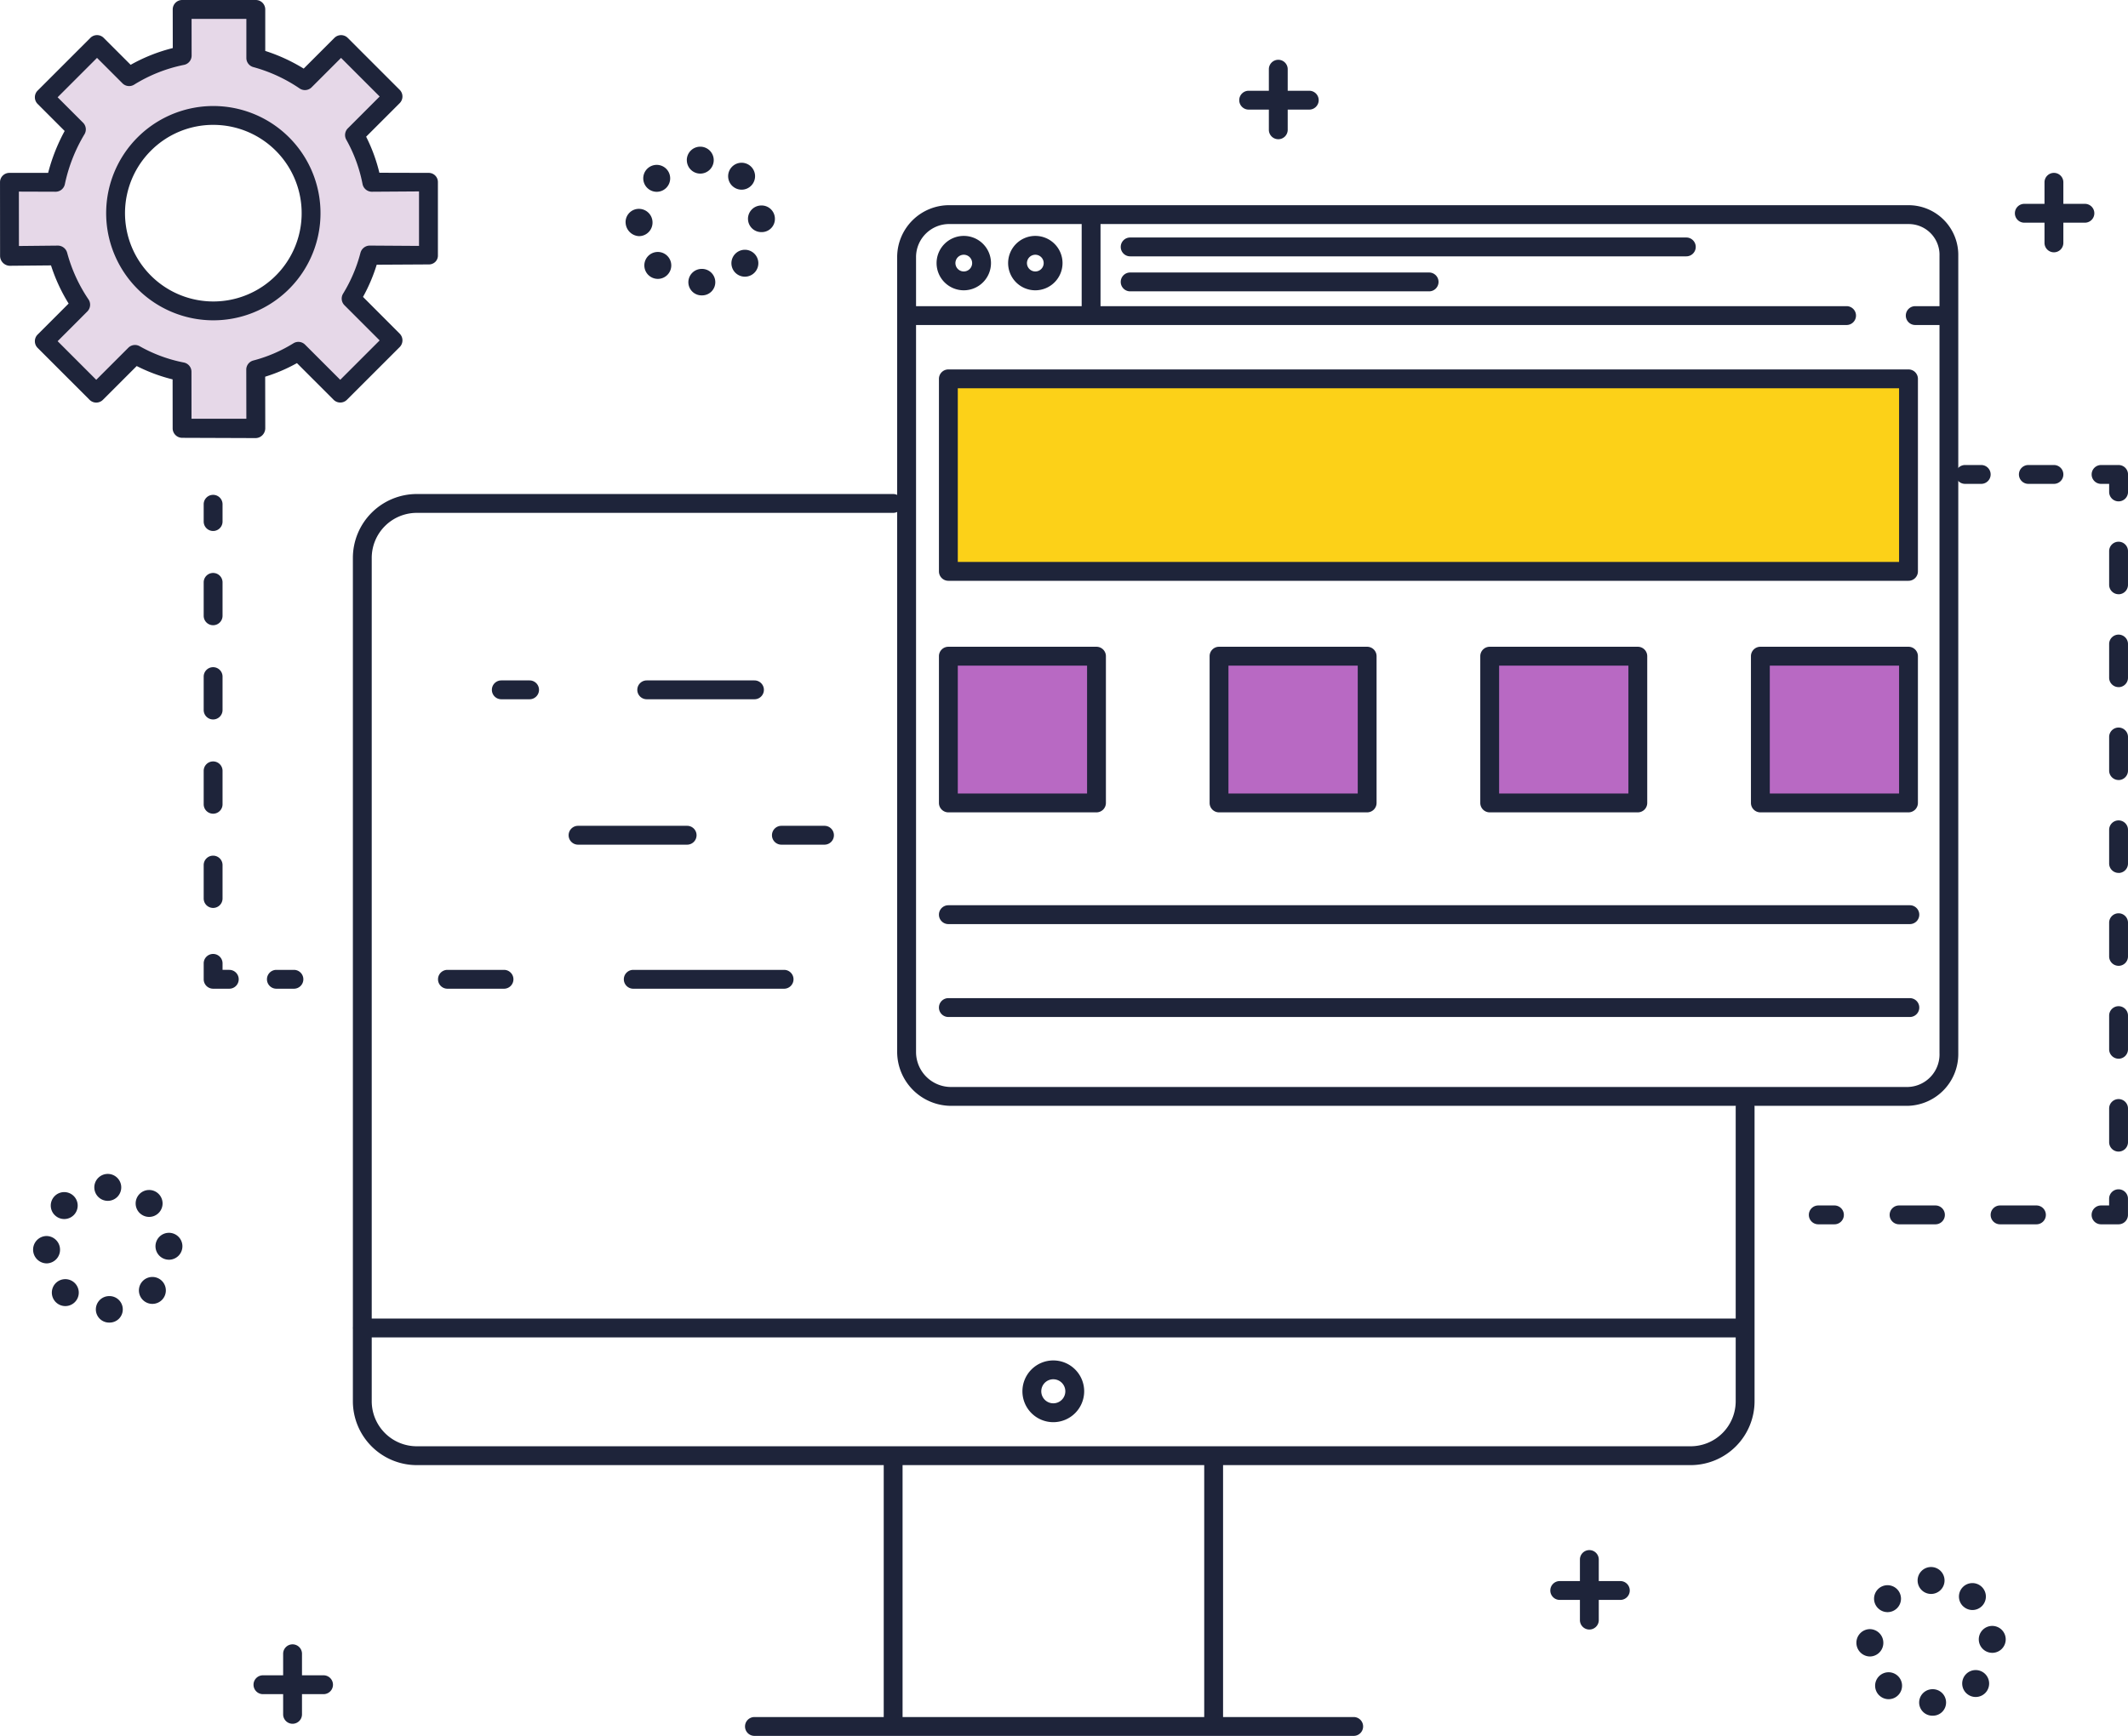 <svg xmlns="http://www.w3.org/2000/svg" width="352" height="287.213" viewBox="0 0 352 287.213">
  <g id="Grupo_26835" data-name="Grupo 26835" transform="translate(-259 -5592.201)">
    <g id="Grupo_26778" data-name="Grupo 26778" transform="translate(-4399.614 5148.615)">
      <g id="Grupo_26706" data-name="Grupo 26706" transform="translate(4815.487 552.156)">
        <rect id="Rectángulo_3965" data-name="Rectángulo 3965" width="24.502" height="24.279" transform="translate(0 0)" fill="#b869c3"/>
      </g>
      <g id="Grupo_26707" data-name="Grupo 26707" transform="translate(4860.26 552.156)">
        <rect id="Rectángulo_3966" data-name="Rectángulo 3966" width="24.502" height="24.279" transform="translate(0 0)" fill="#b869c3"/>
      </g>
      <g id="Grupo_26708" data-name="Grupo 26708" transform="translate(4905.032 552.156)">
        <rect id="Rectángulo_3967" data-name="Rectángulo 3967" width="24.502" height="24.279" transform="translate(0 0)" fill="#b869c3"/>
      </g>
      <g id="Grupo_26709" data-name="Grupo 26709" transform="translate(4949.804 552.156)">
        <rect id="Rectángulo_3968" data-name="Rectángulo 3968" width="24.502" height="24.279" transform="translate(0 0)" fill="#b869c3"/>
      </g>
      <g id="Grupo_26710" data-name="Grupo 26710" transform="translate(4660.173 445.145)">
        <path id="Trazado_20942" data-name="Trazado 20942" d="M4725.549,479.142a26.008,26.008,0,0,0-2.859-7.784l6.369-6.369-8.593-8.593-5.974,5.974a27.051,27.051,0,0,0-8.129-3.751l0-8.034-12.185,0,.01,7.64a26.638,26.638,0,0,0-8.775,3.48L4680.1,456.4l-8.723,8.723,5.313,5.313a28.156,28.156,0,0,0-3.437,8.748l-7.645-.021.011,12.177,8.038-.013a26.97,26.97,0,0,0,3.737,8.138l-6.018,6.018,8.593,8.593,6.41-6.41a25.964,25.964,0,0,0,7.779,2.874l.01,9.329,12.192.005-.017-9.688a25.851,25.851,0,0,0,7.063-3.033l6.923,6.923,8.723-8.723-6.923-6.923a25.939,25.939,0,0,0,3.048-7.11l9.742,0,0-12.185Zm-14.772,16.59a16.169,16.169,0,1,1,0-22.867A16.17,16.17,0,0,1,4710.776,495.732Z" transform="translate(-4665.613 -450.586)" fill="#e6d8e8"/>
      </g>
      <g id="Grupo_26711" data-name="Grupo 26711" transform="translate(4815.599 506.159)">
        <rect id="Rectángulo_3969" data-name="Rectángulo 3969" width="158.819" height="31.853" transform="translate(0 0)" fill="#fcd118"/>
      </g>
      <g id="Grupo_26720" data-name="Grupo 26720" transform="translate(4716.984 525.321)">
        <g id="Grupo_26718" data-name="Grupo 26718" transform="translate(0.049 136.426)">
          <g id="Grupo_26717" data-name="Grupo 26717">
            <g id="Grupo_26712" data-name="Grupo 26712">
              <path id="Trazado_20943" data-name="Trazado 20943" d="M5150.98,1426.119H4922.442a1.559,1.559,0,0,1,0-3.119H5150.98a1.559,1.559,0,0,1,0,3.119Z" transform="translate(-4920.883 -1423)" fill="#1e243a"/>
            </g>
            <g id="Grupo_26713" data-name="Grupo 26713" transform="translate(87.762 21.829)">
              <path id="Trazado_20944" data-name="Trazado 20944" d="M5316.441,1567.109a1.559,1.559,0,0,1-1.56-1.559v-42.99a1.559,1.559,0,1,1,3.118,0v42.99A1.559,1.559,0,0,1,5316.441,1567.109Z" transform="translate(-5314.882 -1521)" fill="#1e243a"/>
            </g>
            <g id="Grupo_26714" data-name="Grupo 26714" transform="translate(140.776 21.829)">
              <path id="Trazado_20945" data-name="Trazado 20945" d="M5554.441,1567.109a1.559,1.559,0,0,1-1.56-1.559v-42.99a1.559,1.559,0,1,1,3.118,0v42.99A1.559,1.559,0,0,1,5554.441,1567.109Z" transform="translate(-5552.882 -1521)" fill="#1e243a"/>
            </g>
            <g id="Grupo_26715" data-name="Grupo 26715" transform="translate(64.819 65.933)">
              <path id="Trazado_20946" data-name="Trazado 20946" d="M5312.564,1722.118h-99.123a1.559,1.559,0,0,1,0-3.118h99.123a1.559,1.559,0,1,1,0,3.118Z" transform="translate(-5211.883 -1719)" fill="#1e243a"/>
            </g>
            <g id="Grupo_26716" data-name="Grupo 26716" transform="translate(110.703 6.931)">
              <path id="Trazado_20947" data-name="Trazado 20947" d="M5422.979,1464.332a5.108,5.108,0,1,1,5.108-5.108A5.114,5.114,0,0,1,5422.979,1464.332Zm0-7.1a1.989,1.989,0,1,0,1.99,1.99A1.992,1.992,0,0,0,5422.979,1457.234Z" transform="translate(-5417.871 -1454.116)" fill="#1e243a"/>
            </g>
          </g>
        </g>
        <g id="Grupo_26719" data-name="Grupo 26719" transform="translate(0 0)">
          <path id="Trazado_20948" data-name="Trazado 20948" d="M5141.952,971.207h-210.72a10.581,10.581,0,0,1-10.568-10.568V821.1a10.581,10.581,0,0,1,10.568-10.568h78.8a1.559,1.559,0,0,1,0,3.118h-78.8a7.458,7.458,0,0,0-7.45,7.45V960.639a7.458,7.458,0,0,0,7.45,7.45h210.72a7.459,7.459,0,0,0,7.45-7.45V911.984a1.559,1.559,0,0,1,3.119,0v48.655A10.581,10.581,0,0,1,5141.952,971.207Z" transform="translate(-4920.663 -810.529)" fill="#1e243a"/>
        </g>
      </g>
      <g id="Grupo_26738" data-name="Grupo 26738" transform="translate(4807.023 477.536)">
        <g id="Grupo_26721" data-name="Grupo 26721" transform="translate(0 0)">
          <path id="Trazado_20949" data-name="Trazado 20949" d="M5492.008,745.018h-158.3a8.949,8.949,0,0,1-8.831-8.83V604.5a8.6,8.6,0,0,1,8.673-8.5h158.6a8.236,8.236,0,0,1,8.249,8.4V736.3A8.574,8.574,0,0,1,5492.008,745.018Zm-158.453-145.9A5.477,5.477,0,0,0,5328,604.5V736.187a5.789,5.789,0,0,0,5.712,5.712h158.3a5.39,5.39,0,0,0,5.28-5.6V604.4a5.092,5.092,0,0,0-5.13-5.279Z" transform="translate(-5324.882 -596)" fill="#1e243a"/>
        </g>
        <g id="Grupo_26722" data-name="Grupo 26722" transform="translate(0.223 16.706)">
          <path id="Trazado_20950" data-name="Trazado 20950" d="M5482.7,674.118H5327.442a1.559,1.559,0,1,1,0-3.118H5482.7a1.559,1.559,0,1,1,0,3.118Z" transform="translate(-5325.883 -671)" fill="#1e243a"/>
        </g>
        <g id="Grupo_26723" data-name="Grupo 26723" transform="translate(30.516 1.114)">
          <path id="Trazado_20951" data-name="Trazado 20951" d="M5463.441,618.374a1.559,1.559,0,0,1-1.56-1.559V602.559a1.559,1.559,0,1,1,3.118,0v14.256A1.559,1.559,0,0,1,5463.441,618.374Z" transform="translate(-5461.882 -601)" fill="#1e243a"/>
        </g>
        <g id="Grupo_26726" data-name="Grupo 26726" transform="translate(6.513 5.08)">
          <g id="Grupo_26724" data-name="Grupo 26724">
            <path id="Trazado_20952" data-name="Trazado 20952" d="M5358.62,627.806a4.5,4.5,0,1,1,4.5-4.5A4.506,4.506,0,0,1,5358.62,627.806Zm0-5.884a1.383,1.383,0,1,0,1.383,1.383A1.384,1.384,0,0,0,5358.62,621.922Z" transform="translate(-5354.119 -618.804)" fill="#1e243a"/>
          </g>
          <g id="Grupo_26725" data-name="Grupo 26725" transform="translate(11.833)">
            <path id="Trazado_20953" data-name="Trazado 20953" d="M5411.742,627.806a4.5,4.5,0,1,1,4.5-4.5A4.507,4.507,0,0,1,5411.742,627.806Zm0-5.884a1.383,1.383,0,1,0,1.382,1.383A1.385,1.385,0,0,0,5411.742,621.922Z" transform="translate(-5407.24 -618.804)" fill="#1e243a"/>
          </g>
        </g>
        <g id="Grupo_26729" data-name="Grupo 26729" transform="translate(36.976 5.346)">
          <g id="Grupo_26727" data-name="Grupo 26727">
            <path id="Trazado_20954" data-name="Trazado 20954" d="M5584.437,623.118h-91.994a1.559,1.559,0,1,1,0-3.118h91.994a1.559,1.559,0,0,1,0,3.118Z" transform="translate(-5490.883 -620)" fill="#1e243a"/>
          </g>
          <g id="Grupo_26728" data-name="Grupo 26728" transform="translate(0 5.791)">
            <path id="Trazado_20955" data-name="Trazado 20955" d="M5541.892,649.118h-49.45a1.559,1.559,0,1,1,0-3.118h49.45a1.559,1.559,0,0,1,0,3.118Z" transform="translate(-5490.883 -646)" fill="#1e243a"/>
          </g>
        </g>
        <g id="Grupo_26730" data-name="Grupo 26730" transform="translate(166.838 16.706)">
          <path id="Trazado_20956" data-name="Trazado 20956" d="M6080.788,674.118h-5.346a1.559,1.559,0,1,1,0-3.118h5.346a1.559,1.559,0,1,1,0,3.118Z" transform="translate(-6073.883 -671)" fill="#1e243a"/>
        </g>
        <g id="Grupo_26731" data-name="Grupo 26731" transform="translate(6.905 27.175)">
          <path id="Trazado_20957" data-name="Trazado 20957" d="M5517.819,751.412a1.559,1.559,0,0,1-1.56,1.559H5357.441a1.559,1.559,0,0,1-1.559-1.559V719.559a1.559,1.559,0,0,1,1.559-1.559H5516.26a1.559,1.559,0,0,1,1.56,1.559ZM5359,749.853h155.7V721.118H5359Z" transform="translate(-5355.882 -718)" fill="#1e243a"/>
        </g>
        <g id="Grupo_26732" data-name="Grupo 26732" transform="translate(6.905 131.198)">
          <path id="Trazado_20958" data-name="Trazado 20958" d="M5516.483,1188.119H5357.442a1.559,1.559,0,0,1,0-3.119h159.042a1.559,1.559,0,0,1,0,3.119Z" transform="translate(-5355.883 -1185)" fill="#1e243a"/>
        </g>
        <g id="Grupo_26733" data-name="Grupo 26733" transform="translate(6.905 73.061)">
          <path id="Trazado_20959" data-name="Trazado 20959" d="M5383.5,949.839a1.559,1.559,0,0,1-1.559,1.559h-24.5a1.559,1.559,0,0,1-1.559-1.559V925.559a1.559,1.559,0,0,1,1.559-1.559h24.5a1.559,1.559,0,0,1,1.559,1.559Zm-24.5-1.559h21.384V927.119H5359Z" transform="translate(-5355.882 -924)" fill="#1e243a"/>
        </g>
        <g id="Grupo_26734" data-name="Grupo 26734" transform="translate(51.677 73.061)">
          <path id="Trazado_20960" data-name="Trazado 20960" d="M5584.5,949.839a1.559,1.559,0,0,1-1.559,1.559h-24.5a1.559,1.559,0,0,1-1.559-1.559V925.559a1.559,1.559,0,0,1,1.559-1.559h24.5a1.559,1.559,0,0,1,1.559,1.559Zm-24.5-1.559h21.384V927.119H5560Z" transform="translate(-5556.882 -924)" fill="#1e243a"/>
        </g>
        <g id="Grupo_26735" data-name="Grupo 26735" transform="translate(96.449 73.061)">
          <path id="Trazado_20961" data-name="Trazado 20961" d="M5785.5,949.839a1.559,1.559,0,0,1-1.559,1.559h-24.5a1.559,1.559,0,0,1-1.559-1.559V925.559a1.559,1.559,0,0,1,1.559-1.559h24.5a1.559,1.559,0,0,1,1.559,1.559Zm-24.5-1.559h21.384V927.119H5761Z" transform="translate(-5757.882 -924)" fill="#1e243a"/>
        </g>
        <g id="Grupo_26736" data-name="Grupo 26736" transform="translate(141.222 73.061)">
          <path id="Trazado_20962" data-name="Trazado 20962" d="M5986.5,949.839a1.559,1.559,0,0,1-1.559,1.559h-24.5a1.56,1.56,0,0,1-1.56-1.559V925.559a1.56,1.56,0,0,1,1.56-1.559h24.5a1.559,1.559,0,0,1,1.559,1.559Zm-24.5-1.559h21.384V927.119H5962Z" transform="translate(-5958.882 -924)" fill="#1e243a"/>
        </g>
        <g id="Grupo_26737" data-name="Grupo 26737" transform="translate(6.905 115.828)">
          <path id="Trazado_20963" data-name="Trazado 20963" d="M5516.483,1119.119H5357.442a1.559,1.559,0,0,1,0-3.119h159.042a1.559,1.559,0,0,1,0,3.119Z" transform="translate(-5355.883 -1116)" fill="#1e243a"/>
        </g>
      </g>
      <g id="Grupo_26741" data-name="Grupo 26741" transform="translate(4658.614 443.586)">
        <g id="Grupo_26739" data-name="Grupo 26739" transform="translate(17.56 17.544)">
          <path id="Trazado_20964" data-name="Trazado 20964" d="M4755.178,557.8a17.728,17.728,0,0,1-12.536-30.264h0a17.728,17.728,0,1,1,12.536,30.264Zm0-32.338a14.514,14.514,0,0,0-10.331,4.279h0a14.61,14.61,0,1,0,10.331-4.279Zm-11.433,3.177h0Z" transform="translate(-4737.449 -522.346)" fill="#1e243a"/>
        </g>
        <g id="Grupo_26740" data-name="Grupo 26740" transform="translate(0 0)">
          <path id="Trazado_20965" data-name="Trazado 20965" d="M4700.926,516.071h0l-12.193-.045a1.577,1.577,0,0,1-1.559-1.578l-.008-8.091a27.673,27.673,0,0,1-5.938-2.207l-5.59,5.589a1.56,1.56,0,0,1-2.206,0l-8.593-8.594a1.56,1.56,0,0,1,0-2.206l5.128-5.128a28.407,28.407,0,0,1-2.915-6.313l-6.866.063h0a1.651,1.651,0,0,1-1.56-1.636l-.01-12.19a1.545,1.545,0,0,1,1.559-1.544h0l6.4,0a30.292,30.292,0,0,1,2.735-6.933l-4.471-4.474a1.563,1.563,0,0,1,0-2.208l8.724-8.724a1.559,1.559,0,0,1,2.205,0l4.458,4.457a28.042,28.042,0,0,1,6.967-2.769l-.008-6.392a1.558,1.558,0,0,1,1.559-1.561l12.186,0a1.559,1.559,0,0,1,1.56,1.56l0,6.866a28.847,28.847,0,0,1,6.358,2.924l5.082-5.082a1.56,1.56,0,0,1,2.205,0l8.593,8.593a1.56,1.56,0,0,1,0,2.205l-5.55,5.55a27.463,27.463,0,0,1,2.189,5.966l8.123.022h0a1.515,1.515,0,0,1,1.56,1.52l0,12.178a1.435,1.435,0,0,1-.457,1.048,1.512,1.512,0,0,1-1.1.4h0l-8.567.048a27.868,27.868,0,0,1-2.266,5.327l6.069,6.082a1.571,1.571,0,0,1,0,2.215L4716,509.734a1.559,1.559,0,0,1-2.2,0l-6.068-6.068a27.033,27.033,0,0,1-5.254,2.248l.015,8.513a1.653,1.653,0,0,1-.457,1.145A1.6,1.6,0,0,1,4700.926,516.071Zm-10.635-3.2,9.073,0-.014-8.125a1.559,1.559,0,0,1,1.156-1.509,24.163,24.163,0,0,0,6.641-2.85,1.559,1.559,0,0,1,1.927.221l5.821,5.82,6.518-6.518-5.82-5.82a1.56,1.56,0,0,1-.222-1.926,24.847,24.847,0,0,0,2.865-6.735,1.605,1.605,0,0,1,1.507-1.21h0l8.182.054,0-9.016-7.814.053h0a1.58,1.58,0,0,1-1.529-1.278,24.45,24.45,0,0,0-2.688-7.335,1.568,1.568,0,0,1,.256-1.875l5.266-5.269-6.388-6.389-4.872,4.871a1.558,1.558,0,0,1-1.98.186,25.555,25.555,0,0,0-7.655-3.534,1.559,1.559,0,0,1-1.155-1.507l0-6.473-9.064,0,.008,6.079a1.559,1.559,0,0,1-1.25,1.531,24.973,24.973,0,0,0-8.262,3.277,1.559,1.559,0,0,1-1.925-.222l-4.21-4.21-6.518,6.518,4.21,4.21a1.56,1.56,0,0,1,.234,1.906,26.712,26.712,0,0,0-3.245,8.257,1.563,1.563,0,0,1-1.528,1.256h0l-6.079-.021.008,9,6.478-.066h0a1.608,1.608,0,0,1,1.506,1.211,25.651,25.651,0,0,0,3.521,7.69,1.578,1.578,0,0,1-.187,1.992l-4.916,4.922,6.388,6.391,5.307-5.306a1.559,1.559,0,0,1,1.87-.254,24.26,24.26,0,0,0,7.317,2.7,1.56,1.56,0,0,1,1.255,1.528Z" transform="translate(-4658.614 -443.586)" fill="#1e243a"/>
        </g>
      </g>
      <g id="Grupo_26742" data-name="Grupo 26742" transform="translate(4752.673 580.222)">
        <path id="Trazado_20966" data-name="Trazado 20966" d="M5100.484,1060.119h-18.042a1.559,1.559,0,0,1,0-3.119h18.042a1.559,1.559,0,0,1,0,3.119Z" transform="translate(-5080.883 -1057)" fill="#1e243a"/>
      </g>
      <g id="Grupo_26745" data-name="Grupo 26745" transform="translate(4731.066 604.056)">
        <g id="Grupo_26743" data-name="Grupo 26743" transform="translate(30.739)">
          <path id="Trazado_20967" data-name="Trazado 20967" d="M5148.39,1167.119h-24.948a1.559,1.559,0,0,1,0-3.119h24.948a1.559,1.559,0,1,1,0,3.119Z" transform="translate(-5121.883 -1164)" fill="#1e243a"/>
        </g>
        <g id="Grupo_26744" data-name="Grupo 26744" transform="translate(0)">
          <path id="Trazado_20968" data-name="Trazado 20968" d="M4994.8,1167.119h-9.355a1.559,1.559,0,0,1,0-3.119h9.355a1.559,1.559,0,1,1,0,3.119Z" transform="translate(-4983.883 -1164)" fill="#1e243a"/>
        </g>
      </g>
      <g id="Grupo_26748" data-name="Grupo 26748" transform="translate(4739.977 556.165)">
        <g id="Grupo_26746" data-name="Grupo 26746" transform="translate(24.057 0)">
          <path id="Trazado_20969" data-name="Trazado 20969" d="M5151.262,952.118h-17.82a1.559,1.559,0,0,1,0-3.118h17.82a1.559,1.559,0,0,1,0,3.118Z" transform="translate(-5131.883 -949)" fill="#1e243a"/>
        </g>
        <g id="Grupo_26747" data-name="Grupo 26747" transform="translate(0 0)">
          <path id="Trazado_20970" data-name="Trazado 20970" d="M5030.12,952.118h-4.678a1.559,1.559,0,1,1,0-3.118h4.678a1.559,1.559,0,0,1,0,3.118Z" transform="translate(-5023.883 -949)" fill="#1e243a"/>
        </g>
      </g>
      <g id="Grupo_26749" data-name="Grupo 26749" transform="translate(4786.308 580.222)">
        <path id="Trazado_20971" data-name="Trazado 20971" d="M5240.57,1060.119h-7.127a1.559,1.559,0,1,1,0-3.119h7.127a1.559,1.559,0,0,1,0,3.119Z" transform="translate(-5231.883 -1057)" fill="#1e243a"/>
      </g>
      <g id="Grupo_26754" data-name="Grupo 26754" transform="translate(4692.308 525.426)">
        <g id="Grupo_26750" data-name="Grupo 26750">
          <path id="Trazado_20972" data-name="Trazado 20972" d="M4811.441,817.014a1.559,1.559,0,0,1-1.56-1.559v-2.9a1.56,1.56,0,0,1,3.119,0v2.9A1.559,1.559,0,0,1,4811.441,817.014Z" transform="translate(-4809.882 -811)" fill="#1e243a"/>
        </g>
        <g id="Grupo_26751" data-name="Grupo 26751" transform="translate(0 12.919)">
          <path id="Trazado_20973" data-name="Trazado 20973" d="M4811.441,924.464a1.559,1.559,0,0,1-1.56-1.559v-5.569a1.56,1.56,0,0,1,3.119,0V922.9A1.559,1.559,0,0,1,4811.441,924.464Zm0-15.592a1.559,1.559,0,0,1-1.56-1.559v-5.569a1.56,1.56,0,0,1,3.119,0v5.569A1.559,1.559,0,0,1,4811.441,908.872Zm0-15.592a1.559,1.559,0,0,1-1.56-1.559v-5.569a1.56,1.56,0,0,1,3.119,0v5.569A1.559,1.559,0,0,1,4811.441,893.279Zm0-15.592a1.559,1.559,0,0,1-1.56-1.559v-5.569a1.56,1.56,0,0,1,3.119,0v5.569A1.559,1.559,0,0,1,4811.441,877.687Z" transform="translate(-4809.882 -869)" fill="#1e243a"/>
        </g>
        <g id="Grupo_26752" data-name="Grupo 26752" transform="translate(0 75.957)">
          <path id="Trazado_20974" data-name="Trazado 20974" d="M4814.115,1157.791h-2.673a1.559,1.559,0,0,1-1.56-1.559v-2.673a1.56,1.56,0,0,1,3.119,0v1.114h1.114a1.559,1.559,0,0,1,0,3.118Z" transform="translate(-4809.882 -1152)" fill="#1e243a"/>
        </g>
        <g id="Grupo_26753" data-name="Grupo 26753" transform="translate(10.469 78.63)">
          <path id="Trazado_20975" data-name="Trazado 20975" d="M4861.338,1167.119h-2.9a1.559,1.559,0,1,1,0-3.119h2.9a1.559,1.559,0,0,1,0,3.119Z" transform="translate(-4856.883 -1164)" fill="#1e243a"/>
        </g>
      </g>
      <g id="Grupo_26762" data-name="Grupo 26762" transform="translate(4957.823 520.526)">
        <g id="Grupo_26755" data-name="Grupo 26755" transform="translate(24.279 0)">
          <path id="Trazado_20976" data-name="Trazado 20976" d="M6115.115,792.118h-2.673a1.559,1.559,0,1,1,0-3.118h2.673a1.559,1.559,0,0,1,0,3.118Z" transform="translate(-6110.883 -789)" fill="#1e243a"/>
        </g>
        <g id="Grupo_26756" data-name="Grupo 26756" transform="translate(34.749 0)">
          <path id="Trazado_20977" data-name="Trazado 20977" d="M6163.674,792.118h-4.232a1.559,1.559,0,0,1,0-3.118h4.232a1.559,1.559,0,0,1,0,3.118Z" transform="translate(-6157.883 -789)" fill="#1e243a"/>
        </g>
        <g id="Grupo_26757" data-name="Grupo 26757" transform="translate(46.777 0)">
          <path id="Trazado_20978" data-name="Trazado 20978" d="M6216.338,795.014a1.559,1.559,0,0,1-1.559-1.559v-1.336h-1.336a1.559,1.559,0,1,1,0-3.118h2.9a1.559,1.559,0,0,1,1.559,1.559v2.9A1.559,1.559,0,0,1,6216.338,795.014Z" transform="translate(-6211.883 -789)" fill="#1e243a"/>
        </g>
        <g id="Grupo_26758" data-name="Grupo 26758" transform="translate(49.672 12.697)">
          <path id="Trazado_20979" data-name="Trazado 20979" d="M6226.441,946.9a1.559,1.559,0,0,1-1.559-1.559v-5.569a1.559,1.559,0,1,1,3.118,0v5.569A1.559,1.559,0,0,1,6226.441,946.9Zm0-15.369a1.559,1.559,0,0,1-1.559-1.559v-5.569a1.559,1.559,0,1,1,3.118,0v5.569A1.559,1.559,0,0,1,6226.441,931.535Zm0-15.37a1.559,1.559,0,0,1-1.559-1.559v-5.569a1.559,1.559,0,1,1,3.118,0v5.569A1.559,1.559,0,0,1,6226.441,916.165Zm0-15.37a1.559,1.559,0,0,1-1.559-1.559v-5.569a1.559,1.559,0,1,1,3.118,0v5.569A1.559,1.559,0,0,1,6226.441,900.8Zm0-15.37a1.559,1.559,0,0,1-1.559-1.559V878.3a1.559,1.559,0,1,1,3.118,0v5.569A1.559,1.559,0,0,1,6226.441,885.426Zm0-15.37a1.559,1.559,0,0,1-1.559-1.559v-5.569a1.559,1.559,0,1,1,3.118,0V868.5A1.559,1.559,0,0,1,6226.441,870.057Zm0-15.37a1.559,1.559,0,0,1-1.559-1.559v-5.569a1.559,1.559,0,1,1,3.118,0v5.569A1.559,1.559,0,0,1,6226.441,854.687Z" transform="translate(-6224.882 -846)" fill="#1e243a"/>
        </g>
        <g id="Grupo_26759" data-name="Grupo 26759" transform="translate(46.777 119.838)">
          <path id="Trazado_20980" data-name="Trazado 20980" d="M6216.338,1332.792h-2.9a1.559,1.559,0,1,1,0-3.119h1.336v-1.114a1.559,1.559,0,1,1,3.118,0v2.673A1.559,1.559,0,0,1,6216.338,1332.792Z" transform="translate(-6211.883 -1327)" fill="#1e243a"/>
        </g>
        <g id="Grupo_26760" data-name="Grupo 26760" transform="translate(13.365 122.511)">
          <path id="Trazado_20981" data-name="Trazado 20981" d="M6086.163,1342.119h-6.015a1.559,1.559,0,0,1,0-3.119h6.015a1.559,1.559,0,0,1,0,3.119Zm-16.706,0h-6.015a1.559,1.559,0,0,1,0-3.119h6.015a1.559,1.559,0,0,1,0,3.119Z" transform="translate(-6061.883 -1339)" fill="#1e243a"/>
        </g>
        <g id="Grupo_26761" data-name="Grupo 26761" transform="translate(0 122.511)">
          <path id="Trazado_20982" data-name="Trazado 20982" d="M6006.115,1342.119h-2.673a1.559,1.559,0,0,1,0-3.119h2.673a1.559,1.559,0,1,1,0,3.119Z" transform="translate(-6001.883 -1339)" fill="#1e243a"/>
        </g>
      </g>
      <g id="Grupo_26765" data-name="Grupo 26765" transform="translate(4700.55 715.652)">
        <g id="Grupo_26763" data-name="Grupo 26763" transform="translate(4.9)">
          <path id="Trazado_20983" data-name="Trazado 20983" d="M4870.441,1678.142a1.559,1.559,0,0,1-1.559-1.559v-10.024a1.559,1.559,0,1,1,3.118,0v10.024A1.559,1.559,0,0,1,4870.441,1678.142Z" transform="translate(-4868.882 -1665)" fill="#1e243a"/>
        </g>
        <g id="Grupo_26764" data-name="Grupo 26764" transform="translate(0 5.123)">
          <path id="Trazado_20984" data-name="Trazado 20984" d="M4858.466,1691.119h-10.024a1.559,1.559,0,0,1,0-3.119h10.024a1.559,1.559,0,0,1,0,3.119Z" transform="translate(-4846.883 -1688)" fill="#1e243a"/>
        </g>
      </g>
      <g id="Grupo_26768" data-name="Grupo 26768" transform="translate(4915.056 700.06)">
        <g id="Grupo_26766" data-name="Grupo 26766" transform="translate(4.9)">
          <path id="Trazado_20985" data-name="Trazado 20985" d="M5833.441,1608.142a1.56,1.56,0,0,1-1.56-1.559v-10.024a1.559,1.559,0,0,1,3.119,0v10.024A1.559,1.559,0,0,1,5833.441,1608.142Z" transform="translate(-5831.882 -1595)" fill="#1e243a"/>
        </g>
        <g id="Grupo_26767" data-name="Grupo 26767" transform="translate(0 5.123)">
          <path id="Trazado_20986" data-name="Trazado 20986" d="M5821.466,1621.118h-10.024a1.559,1.559,0,0,1,0-3.118h10.024a1.559,1.559,0,0,1,0,3.118Z" transform="translate(-5809.883 -1618)" fill="#1e243a"/>
        </g>
      </g>
      <g id="Grupo_26771" data-name="Grupo 26771" transform="translate(4863.601 453.479)">
        <g id="Grupo_26769" data-name="Grupo 26769" transform="translate(4.9)">
          <path id="Trazado_20987" data-name="Trazado 20987" d="M5602.441,501.142a1.559,1.559,0,0,1-1.559-1.559V489.559a1.559,1.559,0,1,1,3.118,0v10.024A1.559,1.559,0,0,1,5602.441,501.142Z" transform="translate(-5600.882 -488)" fill="#1e243a"/>
        </g>
        <g id="Grupo_26770" data-name="Grupo 26770" transform="translate(0 5.123)">
          <path id="Trazado_20988" data-name="Trazado 20988" d="M5590.466,514.118h-10.023a1.559,1.559,0,1,1,0-3.118h10.023a1.559,1.559,0,0,1,0,3.118Z" transform="translate(-5578.883 -511)" fill="#1e243a"/>
        </g>
      </g>
      <g id="Grupo_26774" data-name="Grupo 26774" transform="translate(4991.903 472.19)">
        <g id="Grupo_26772" data-name="Grupo 26772" transform="translate(4.9)">
          <path id="Trazado_20989" data-name="Trazado 20989" d="M6178.441,585.142a1.559,1.559,0,0,1-1.559-1.559V573.559a1.559,1.559,0,1,1,3.118,0v10.024A1.559,1.559,0,0,1,6178.441,585.142Z" transform="translate(-6176.882 -572)" fill="#1e243a"/>
        </g>
        <g id="Grupo_26773" data-name="Grupo 26773" transform="translate(0 5.123)">
          <path id="Trazado_20990" data-name="Trazado 20990" d="M6166.466,598.118h-10.023a1.559,1.559,0,1,1,0-3.118h10.023a1.559,1.559,0,0,1,0,3.118Z" transform="translate(-6154.883 -595)" fill="#1e243a"/>
        </g>
      </g>
      <g id="Grupo_26775" data-name="Grupo 26775" transform="translate(4664.09 637.811)">
        <path id="Trazado_20991" data-name="Trazado 20991" d="M4693.58,1338.022a2.207,2.207,0,0,1,2.172-2.259h0a2.2,2.2,0,0,1,2.281,2.137h0a2.176,2.176,0,0,1-2.172,2.244h-.056A2.184,2.184,0,0,1,4693.58,1338.022Zm-6.6-1.232a2.23,2.23,0,0,1-.058-3.15h0a2.227,2.227,0,0,1,3.149-.058h0a2.227,2.227,0,0,1,.06,3.15h0a2.224,2.224,0,0,1-1.606.682h0A2.222,2.222,0,0,1,4686.982,1336.79Zm14.425-.341a2.23,2.23,0,0,1-.1-3.15h0a2.23,2.23,0,0,1,3.15-.1h0a2.23,2.23,0,0,1,.1,3.15h0a2.226,2.226,0,0,1-1.624.7h0A2.223,2.223,0,0,1,4701.407,1336.449ZM4683.2,1328.1a2.25,2.25,0,0,1,2.2-2.278h0a2.257,2.257,0,0,1,2.254,2.237h0a2.248,2.248,0,0,1-2.2,2.29h-.029A2.271,2.271,0,0,1,4683.2,1328.1Zm20.245-.5a2.225,2.225,0,0,1,2.143-2.308h0a2.226,2.226,0,0,1,2.308,2.143h0a2.225,2.225,0,0,1-2.143,2.308h0c-.029,0-.056,0-.085,0h0A2.227,2.227,0,0,1,4703.445,1327.6Zm-16.661-5.232a2.226,2.226,0,0,1-.02-3.15h0a2.225,2.225,0,0,1,3.149-.018h0a2.227,2.227,0,0,1,.02,3.15h0a2.224,2.224,0,0,1-1.586.662h0A2.208,2.208,0,0,1,4686.784,1322.363Zm14.1-.294a2.229,2.229,0,0,1-.136-3.147h0a2.228,2.228,0,0,1,3.147-.136h0a2.228,2.228,0,0,1,.136,3.147h0a2.22,2.22,0,0,1-1.642.722h0A2.221,2.221,0,0,1,4700.885,1322.069Zm-7.56-4.3a2.227,2.227,0,0,1,2.228-2.227h0a2.228,2.228,0,0,1,2.228,2.227h0a2.227,2.227,0,0,1-2.228,2.228h0A2.225,2.225,0,0,1,4693.326,1317.767Z" transform="translate(-4683.2 -1315.54)" fill="#1e243a"/>
      </g>
      <g id="Grupo_26776" data-name="Grupo 26776" transform="translate(4762.099 467.855)">
        <path id="Trazado_20992" data-name="Trazado 20992" d="M5133.581,575.022a2.207,2.207,0,0,1,2.171-2.259h0a2.2,2.2,0,0,1,2.282,2.137h0a2.177,2.177,0,0,1-2.172,2.244h-.056A2.184,2.184,0,0,1,5133.581,575.022Zm-6.6-1.232a2.227,2.227,0,0,1-.06-3.15h0a2.228,2.228,0,0,1,3.15-.058h0a2.226,2.226,0,0,1,.058,3.15h0a2.216,2.216,0,0,1-1.6.682h0A2.22,2.22,0,0,1,5126.984,573.79Zm14.423-.341a2.23,2.23,0,0,1-.1-3.15h0a2.23,2.23,0,0,1,3.149-.1h0a2.23,2.23,0,0,1,.1,3.15h0a2.226,2.226,0,0,1-1.624.7h0A2.224,2.224,0,0,1,5141.407,573.449Zm-18.207-8.333h0a2.191,2.191,0,0,1,2.2-2.289h0a2.252,2.252,0,0,1,2.254,2.231h0a2.243,2.243,0,0,1-2.2,2.285h-.029A2.328,2.328,0,0,1,5123.2,565.116Zm20.246-.554a2.21,2.21,0,0,1,2.143-2.292h0a2.2,2.2,0,0,1,2.307,2.119h0a2.178,2.178,0,0,1-2.143,2.286h-.083A2.2,2.2,0,0,1,5143.446,564.563Zm-16.662-5.2a2.227,2.227,0,0,1-.02-3.15h0a2.227,2.227,0,0,1,3.149-.02h0a2.231,2.231,0,0,1,.02,3.152h0a2.225,2.225,0,0,1-1.586.662h0A2.213,2.213,0,0,1,5126.784,559.363Zm14.1-.294h0a2.228,2.228,0,0,1-.136-3.147h0a2.226,2.226,0,0,1,3.147-.136h0a2.228,2.228,0,0,1,.136,3.147h0a2.22,2.22,0,0,1-1.642.722h0A2.22,2.22,0,0,1,5140.886,559.069Zm-7.56-4.3a2.226,2.226,0,0,1,2.228-2.227h0a2.228,2.228,0,0,1,2.227,2.227h0a2.227,2.227,0,0,1-2.227,2.227h0A2.225,2.225,0,0,1,5133.327,554.767Z" transform="translate(-5123.2 -552.54)" fill="#1e243a"/>
      </g>
      <g id="Grupo_26777" data-name="Grupo 26777" transform="translate(4965.689 702.853)">
        <path id="Trazado_20993" data-name="Trazado 20993" d="M6047.579,1630.022a2.209,2.209,0,0,1,2.172-2.259h0a2.2,2.2,0,0,1,2.28,2.137h0a2.175,2.175,0,0,1-2.171,2.244h-.056A2.184,2.184,0,0,1,6047.579,1630.022Zm-6.6-1.232a2.227,2.227,0,0,1-.06-3.15h0a2.227,2.227,0,0,1,3.149-.058h0a2.225,2.225,0,0,1,.058,3.15h0a2.217,2.217,0,0,1-1.6.682h0A2.218,2.218,0,0,1,6040.984,1628.79Zm14.423-.341a2.23,2.23,0,0,1-.1-3.15h0a2.23,2.23,0,0,1,3.15-.1h0a2.23,2.23,0,0,1,.1,3.15h0a2.225,2.225,0,0,1-1.624.7h0A2.223,2.223,0,0,1,6055.407,1628.449ZM6037.2,1620.1a2.25,2.25,0,0,1,2.2-2.278h0a2.256,2.256,0,0,1,2.254,2.237h0a2.248,2.248,0,0,1-2.2,2.29h-.028A2.269,2.269,0,0,1,6037.2,1620.1Zm20.245-.5a2.224,2.224,0,0,1,2.143-2.308h0a2.227,2.227,0,0,1,2.308,2.143h0a2.225,2.225,0,0,1-2.143,2.308h0c-.029,0-.056,0-.085,0h0A2.227,2.227,0,0,1,6057.445,1619.6Zm-16.662-5.232a2.227,2.227,0,0,1-.02-3.15h0a2.227,2.227,0,0,1,3.15-.02h0a2.23,2.23,0,0,1,.02,3.152h0a2.224,2.224,0,0,1-1.586.661h0A2.21,2.21,0,0,1,6040.783,1614.363Zm14.1-.294a2.229,2.229,0,0,1-.136-3.147h0a2.227,2.227,0,0,1,3.148-.136h0a2.229,2.229,0,0,1,.136,3.147h0a2.223,2.223,0,0,1-1.642.722h0A2.219,2.219,0,0,1,6054.886,1614.069Zm-7.56-4.3a2.227,2.227,0,0,1,2.228-2.228h0a2.228,2.228,0,0,1,2.228,2.228h0a2.227,2.227,0,0,1-2.228,2.227h0A2.225,2.225,0,0,1,6047.326,1609.768Z" transform="translate(-6037.2 -1607.54)" fill="#1e243a"/>
      </g>
    </g>
  </g>
</svg>
